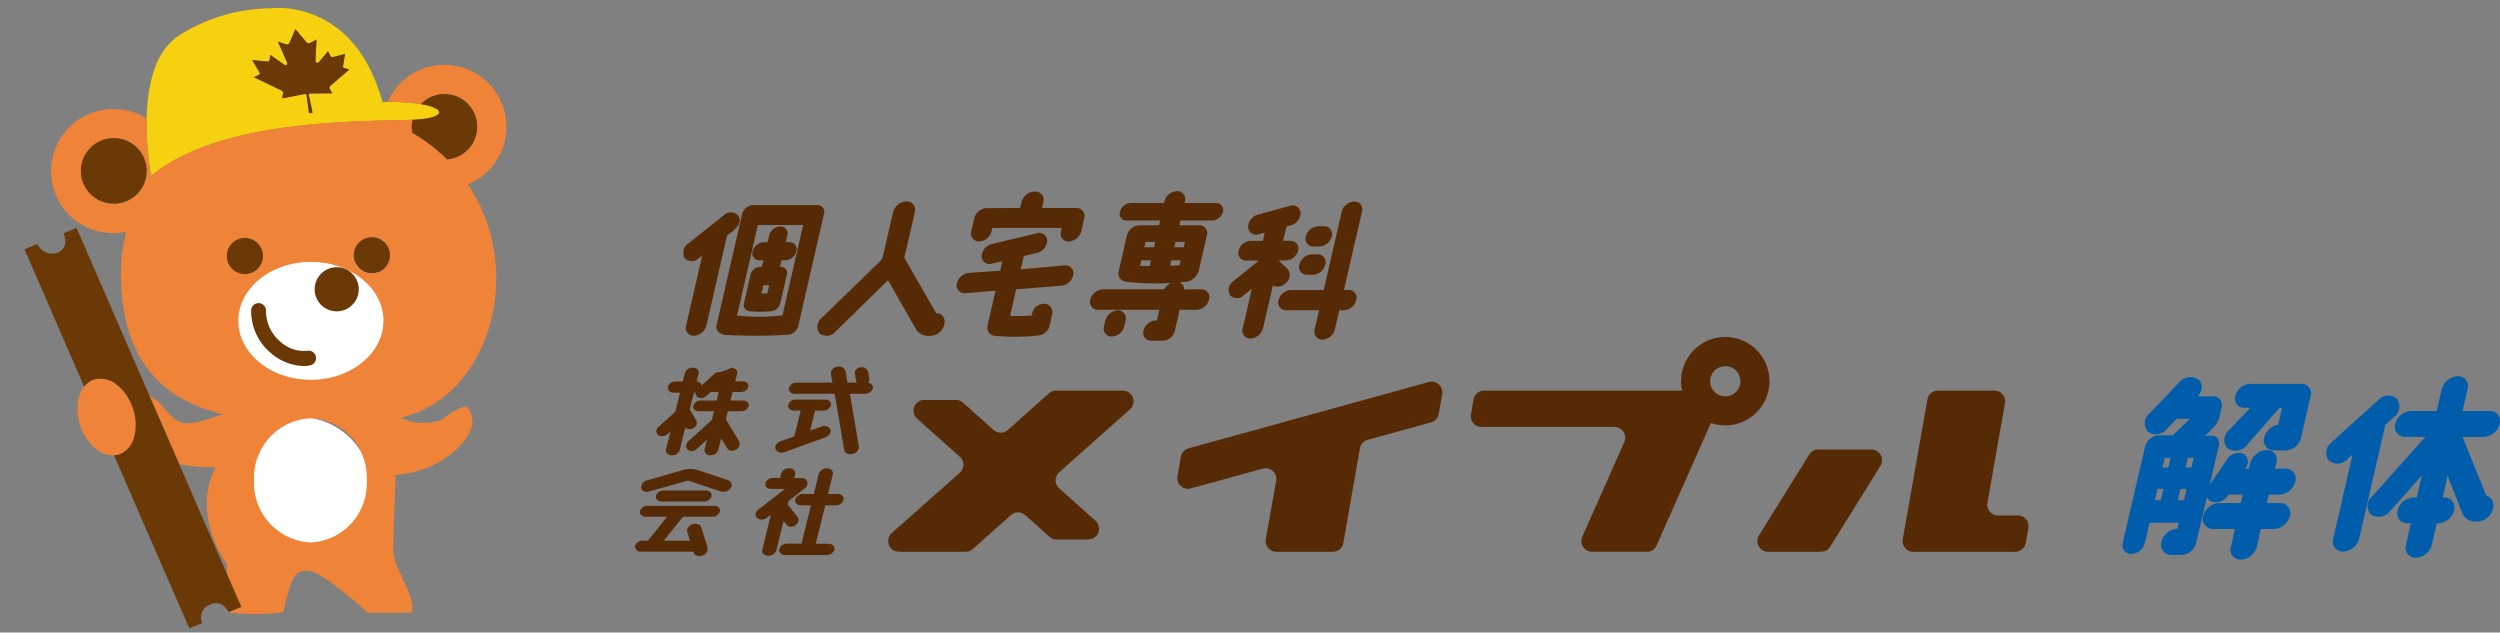 <svg xmlns="http://www.w3.org/2000/svg" width="256.332" height="64.858"><rect width="100%" height="100%" fill="#808080" stroke="none"/><defs><clipPath id="a"><path data-name="長方形 1" fill="none" d="M0 0h256.332v64.858H0z"/></clipPath><clipPath id="b"><path data-name="長方形 273" fill="none" d="M0 0h49.421v63.616H0z"/></clipPath></defs><g data-name="グループ 1" clip-path="url(#a)"><path data-name="パス 1" d="M94.034 42.93l4.377 3.9a1.1 1.1 0 010 1.641l-6.975 6.184a1.1 1.1 0 00.728 1.92h6.843a1.1 1.1 0 00.73-.278l3.915-3.488a1.1 1.1 0 011.46 0l2.5 2.227a1.1 1.1 0 00.73.278h3.256a1.1 1.1 0 00.732-1.917l-3.728-3.332a1.1 1.1 0 010-1.639l7.258-6.457a1.1 1.1 0 00-.73-1.918h-6.85a1.1 1.1 0 00-.731.278l-4.215 3.757a1.1 1.1 0 01-1.461 0l-3.133-2.8a1.1 1.1 0 00-.731-.278H94.76a1.1 1.1 0 00-.73 1.918" fill="#572a06"/><path data-name="パス 2" d="M121.083 46.832l-.355 1.993a1.1 1.1 0 001.372 1.251l7.374-2.024a1.1 1.1 0 011.372 1.25l-1.06 5.983a1.1 1.1 0 001.081 1.29h5.79a1.1 1.1 0 001.081-.908l1.7-9.7a1.1 1.1 0 01.789-.868l6.5-1.794a1.1 1.1 0 00.789-.867l.358-2.021a1.1 1.1 0 00-1.373-1.249l-24.636 6.8a1.1 1.1 0 00-.789.866" fill="#572a06"/><path data-name="パス 3" d="M151.898 43.777h13.646a1.1 1.1 0 011 1.543l-4.306 9.709a1.1 1.1 0 001 1.543h5.619a1.1 1.1 0 001-.653l5.567-12.549a4.532 4.532 0 10-2.956-3.322h-20.299a1.1 1.1 0 00-1.081.906l-.272 1.53a1.1 1.1 0 001.081 1.29m26.55-4.682a1.549 1.549 0 11-1.549-1.549 1.55 1.55 0 011.549 1.549" fill="#572a06"/><path data-name="パス 4" d="M181.285 56.575h5.436a1.1 1.1 0 00.932-.518l5.154-8.289a1.1 1.1 0 00-.932-1.678h-5.441a1.1 1.1 0 00-.932.518l-5.154 8.289a1.1 1.1 0 00.932 1.678" fill="#572a06"/><path data-name="パス 5" d="M196.175 56.575h10.45a1.1 1.1 0 001.081-.906l.271-1.529a1.1 1.1 0 00-1.081-1.29h-2.039a1.1 1.1 0 01-1.081-1.288l1.8-10.222a1.1 1.1 0 00-1.081-1.288h-5.792a1.1 1.1 0 00-1.081.907l-2.527 14.328a1.1 1.1 0 001.081 1.289" fill="#572a06"/><path data-name="パス 6" d="M67.5 44.624a.784.784 0 00.934-.1l.311-.284-.45 1.824a.464.464 0 00.083.405.638.638 0 00.513.217.826.826 0 00.806-.547l.578-2.345a.443.443 0 00.277.2.737.737 0 00.56-.1.6.6 0 00.265-.812l-.659-1.09.426-1.725a.886.886 0 00.177-.018.467.467 0 00.185.454.733.733 0 00.894-.08l.484-.432h.812l-.216.877h-1.649a.764.764 0 00-.743.515.429.429 0 00.077.376.589.589 0 00.473.2h1.572l-.221.9-2.383 2.152a.706.706 0 00-.255.493.543.543 0 00.16.4.713.713 0 00.908-.055l1.07-.965-.24.973a.463.463 0 00.083.405.639.639 0 00.513.217.826.826 0 00.806-.547l.293-1.19.636 1.041a.5.5 0 00.321.22.782.782 0 00.588-.119.653.653 0 00.277-.875l-1.341-2.215.206-.836h1.374a.771.771 0 00.755-.5.434.434 0 00-.081-.379.6.6 0 00-.481-.211h-1.3l.216-.877h.838a.766.766 0 00.758-.515.428.428 0 00-.077-.374.607.607 0 00-.488-.206h-.761l.19-.771a.458.458 0 00-.084-.4.636.636 0 00-.511-.221 4.146 4.146 0 01-1.592.5l-1.447 1.317a.444.444 0 00-.088-.192.6.6 0 00-.429-.21l.2-.8a.46.46 0 00-.084-.4.637.637 0 00-.511-.221.815.815 0 00-.806.547l-.214.867h-.729a.809.809 0 00-.79.537.448.448 0 00.084.392.624.624 0 00.5.22h.652l-.48 1.946-1.734 1.575a.6.6 0 00-.216.472.47.47 0 00.205.358" fill="#572a06"/><path data-name="パス 7" d="M80.015 45.253a.822.822 0 00-.481.42.5.5 0 000 .4.639.639 0 00.6.335.949.949 0 00.328-.06l4.173-1.51a.815.815 0 00.479-.4.529.529 0 00.023-.421.725.725 0 00-.93-.274l-1.14.406.506-2.052h.839a.792.792 0 00.774-.526.445.445 0 00-.08-.389.613.613 0 00-.492-.212h-3.007a.8.8 0 00-.788.526.438.438 0 00.081.382.63.63 0 00.506.219h.693l-.651 2.639z" fill="#572a06"/><path data-name="パス 8" d="M80.895 39.759a.451.451 0 00.083.4.624.624 0 00.5.216h4.1l.981 5.757a.483.483 0 00.225.34.718.718 0 00.387.105.892.892 0 00.253-.037.743.743 0 00.634-.779l-.915-5.386h1.552a.81.81 0 00.79-.536.456.456 0 00-.08-.4.587.587 0 00-.386-.2.507.507 0 00.122-.393l-.125-.719a.657.657 0 00-.77-.46.716.716 0 00-.5.257.466.466 0 00-.1.364l.128.761a.493.493 0 00.071.18h-.959l-.195-1.17a.674.674 0 00-.855-.445.7.7 0 00-.644.716l.155.9h-3.659a.8.8 0 00-.79.537" fill="#572a06"/><path data-name="パス 9" d="M65.701 56.562h5.392l.026.082a.492.492 0 00.263.3.717.717 0 00.314.068.88.88 0 00.318-.06.724.724 0 00.536-.814l-.634-2.042a.491.491 0 00-.244-.3.9.9 0 00-1.174.375.482.482 0 00-.029.376l.273.891h-2.688l1.983-2.458h3a.793.793 0 00.774-.526.432.432 0 00-.08-.376.617.617 0 00-.5-.213h-6.83a.787.787 0 00-.771.515.444.444 0 00.08.388.613.613 0 00.492.212h2.2l-1.969 2.451h-.532a.8.8 0 00-.774.526.44.44 0 00.082.385.62.62 0 00.491.216" fill="#572a06"/><path data-name="パス 10" d="M65.914 50.318a.736.736 0 00.623.079l4.014-1.127 3.358 1.121a.838.838 0 00.245.035.939.939 0 00.749-.362.527.527 0 00-.273-.839l-3.135-1.039a2.6 2.6 0 00-1.451 0l-3.665 1.05a.8.8 0 00-.641.746.427.427 0 00.182.333" fill="#572a06"/><path data-name="パス 11" d="M68.037 50.294a.792.792 0 00-.774.526.445.445 0 00.08.389.614.614 0 00.492.212h4.338a.793.793 0 00.774-.526.445.445 0 00-.081-.388.614.614 0 00-.492-.212z" fill="#572a06"/><path data-name="パス 12" d="M85.683 51.816a.815.815 0 00.806-.547.46.46 0 00-.084-.4.637.637 0 00-.511-.221h-.995l.491-1.991a.474.474 0 00-.087-.414.661.661 0 00-.531-.229.848.848 0 00-.825.569l-.509 2.066h-1.086a.826.826 0 00-.806.547.462.462 0 00.081.4.639.639 0 00.514.218h1.009l-.969 3.929h-1.47a.826.826 0 00-.806.547.459.459 0 00.084.4.636.636 0 00.511.221h4.243a.827.827 0 00.8-.541.459.459 0 00-.084-.4.636.636 0 00-.511-.221h-1.305l.969-3.929z" fill="#572a06"/><path data-name="パス 13" d="M77.463 52.781a.453.453 0 00.192.36.829.829 0 00.994-.061l.392-.3-.883 3.581a.464.464 0 00.087.4.647.647 0 00.519.229.866.866 0 00.837-.558l.743-3.013.314.393a.5.5 0 00.339.188.757.757 0 00.563-.148.729.729 0 00.305-.483.51.51 0 00-.115-.391l-.985-1.268.082-.335 1.678-1.317a.609.609 0 00.25-.671.631.631 0 00-.637-.379h-.707l.09-.364a.47.47 0 00-.083-.411.65.65 0 00-.523-.222.843.843 0 00-.823.558l-.108.438h-.729a.793.793 0 00-.774.526.444.444 0 00.081.388.613.613 0 00.492.212h1.426l-2.753 2.143a.641.641 0 00-.265.5" fill="#572a06"/><path data-name="パス 14" d="M74.256 34.329a53.479 53.479 0 006.408 0 1.21 1.21 0 001.193-.945l2.628-11.432a.711.711 0 00-.715-.929h-6.521a1.244 1.244 0 00-1.158.929l-2.628 11.432c-.109.472.284.819.791.945m3.454-11.259h4.645l-2.128 9.259a19.134 19.134 0 01-4.649.016z" fill="#572a06"/><path data-name="パス 15" d="M79.998 31.133l.688-2.992a.6.6 0 00-.61-.772h-.098l.156-.677h.378a1.225 1.225 0 001.142-.929.717.717 0 00-.715-.929h-.377l.159-.693a.717.717 0 00-.715-.929 1.225 1.225 0 00-1.142.929l-.159.693h-.394a1.241 1.241 0 00-1.143.929.717.717 0 00.716.929h.394l-.156.677h-.2a1.033 1.033 0 00-.964.772l-.688 2.992c-.1.441.2.709.606.787a14.063 14.063 0 002.157 0 1.12 1.12 0 00.968-.787m-1.332-1.055c-.224.016-.429.016-.6.016l.2-.85h.6z" fill="#572a06"/><path data-name="パス 16" d="M71.631 26.504l.368-.3-1.651 7.181a.8.8 0 00.8 1.039 1.4 1.4 0 001.278-1.039l2.122-9.228.693-.551c.631-.551.75-1.071.454-1.5a1.044 1.044 0 00-1.488-.031l-3.6 2.866a1.161 1.161 0 00-.422 1.5 1.008 1.008 0 001.449.063" fill="#572a06"/><path data-name="パス 17" d="M84.057 34.204a1.183 1.183 0 001.606-.2l5.385-5.275 2.762 4.834a1.5 1.5 0 001.388.882l.255-.016a1.513 1.513 0 001.363-1.134c.149-.646-.173-1.165-.756-1.165h-.063l-3.283-5.716c.027-.047 1.084-4.645 1.084-4.645a.865.865 0 00-.861-1.118 1.5 1.5 0 00-1.375 1.118l-1.035 4.5a1.1 1.1 0 01-.293.52l-6.019 5.842a1.111 1.111 0 00-.157 1.575" fill="#572a06"/><path data-name="パス 18" d="M100.387 24.756a1.383 1.383 0 001.278-1.039l.079-.347h7.117l-.08.347a.8.8 0 00.8 1.039 1.4 1.4 0 001.278-1.039l.311-1.354a.807.807 0 00-.8-1.039h-3.527l.148-.646a.848.848 0 00-.879-1.039 1.481 1.481 0 00-1.372 1.039l-.149.646-3.42.016a1.368 1.368 0 00-1.278 1.039l-.308 1.339a.807.807 0 00.8 1.039" fill="#572a06"/><path data-name="パス 19" d="M98.994 30.061l3.081-.252-.815 3.543a.852.852 0 00.79 1.086 22.42 22.42 0 004.353-.031 1.315 1.315 0 001.226-1.087l.253-1.1a.846.846 0 00-.824-1.071 1.254 1.254 0 00-1.217.913l-.062.268v.016a14.921 14.921 0 01-2.211.031l.622-2.708 4.637-.378a1.369 1.369 0 001.214-1.1.8.8 0 00-.893-.976l-4.483.394.311-1.354 1.367-.331a1.359 1.359 0 001.033-1.275.817.817 0 00-1.109-.724l-4.584 1.1a1.35 1.35 0 00-1.033 1.275.809.809 0 001.093.724l1.027-.22-.217.945-3.219.236a1.422 1.422 0 00-1.233 1.118.808.808 0 00.9.961" fill="#572a06"/><path data-name="パス 20" d="M112.594 31.763h6.282l-.25 1.086h-.095a1.383 1.383 0 00-1.278 1.039.794.794 0 00.8 1.039h1.134a1.3 1.3 0 001.293-1.1l.474-2.063h1.732a1.383 1.383 0 001.278-1.039.8.8 0 00-.8-1.055h-1.756a.772.772 0 00-.463-.724l.641-.047a1.565 1.565 0 001.322-1.136l.829-3.606a.79.79 0 00-.749-1.055h-2.063l.113-.488h3.259a1.21 1.21 0 001.1-.9.717.717 0 00-.722-.9h-3.228l.04-.173a.8.8 0 00-.816-1.039 1.383 1.383 0 00-1.278 1.039l-.04.173h-3.425a1.211 1.211 0 00-1.1.9.7.7 0 00.691.9h3.432l-.112.488h-2.031a1.4 1.4 0 00-1.266 1.055l-.829 3.606a.869.869 0 00.7 1.118 24.472 24.472 0 004.631.126 1.521 1.521 0 00-.672.662h-6.3a1.4 1.4 0 00-1.282 1.055.807.807 0 00.8 1.039m5.283-4.488c-.252 0-.705-.016-.969-.031l.127-.551h.976zm.442-1.921h-.976l.127-.551h.976zm2.221-.551h.96l-.127.551h-.96zm-.561 2.441l.127-.551h.961l-.116.5c-.291.031-.719.047-.971.047" fill="#572a06"/><path data-name="パス 21" d="M113.332 32.865l-.137.6a.8.8 0 00.8 1.039 1.368 1.368 0 001.278-1.039l.137-.6a.8.8 0 00-.8-1.039 1.4 1.4 0 00-1.278 1.039" fill="#572a06"/><path data-name="パス 22" d="M134.022 28.172h.583a1.388 1.388 0 001.282-1.055.8.8 0 00-.8-1.039h-.583a1.4 1.4 0 00-1.278 1.039.811.811 0 00.8 1.055" fill="#572a06"/><path data-name="パス 23" d="M132.371 29.735a1.368 1.368 0 00-1.278 1.039.8.8 0 00.8 1.039h3.354l-.452 1.968a.807.807 0 00.8 1.039 1.383 1.383 0 001.276-1.042l.452-1.968h.457a1.383 1.383 0 001.278-1.039.794.794 0 00-.8-1.039h-.456l1.846-8.031a.794.794 0 00-.8-1.039 1.383 1.383 0 00-1.278 1.039l-1.846 8.031z" fill="#572a06"/><path data-name="パス 24" d="M134.688 25.275h.583a1.369 1.369 0 001.278-1.039.8.8 0 00-.8-1.039h-.583a1.4 1.4 0 00-1.278 1.039.8.8 0 00.8 1.039" fill="#572a06"/><path data-name="パス 25" d="M127.539 30.267l.813-.662-.931 4.047a.8.8 0 00.8 1.055 1.4 1.4 0 001.282-1.055l1.007-4.377a1.154 1.154 0 001.333-.252 1.039 1.039 0 00.175-1.449l-.919-.866h.756a1.354 1.354 0 001.239-1.008.781.781 0 00-.776-1.008h-.756l.337-1.464.454-.126a1.36 1.36 0 001.005-1.291.832.832 0 00-1.147-.693l-3.245.9a1.326 1.326 0 00-.99 1.291.814.814 0 001.132.693l.568-.142-.192.835h-1.245A1.338 1.338 0 00127 25.703a.775.775 0 00.776 1.008h1.244l-.015.063-2.572 2.079a1.066 1.066 0 00-.31 1.417.992.992 0 001.417 0" fill="#572a06"/><path data-name="パス 26" d="M218.534 56.798a1.506 1.506 0 001.392-1.148l.472-2.055h3l-.143.624a1.81 1.81 0 00-1.635 1.329 1.045 1.045 0 001.019 1.35h.946a1.643 1.643 0 001.629-1.39c.088-.383.58-2.437 1.067-4.552a.84.84 0 00.366.423 1.437 1.437 0 001.752-.524l.113-.141h1.45l-.2.866h-2.215a1.773 1.773 0 00-1.655 1.329 1.036 1.036 0 001.043 1.329h2.215l-.4 1.813a1.012 1.012 0 001 1.329 1.793 1.793 0 001.655-1.329l.4-1.813h1.349a1.789 1.789 0 001.635-1.329 1.024 1.024 0 00-1.023-1.329h-1.346l.2-.866h1.067a1.793 1.793 0 001.655-1.329 1.027 1.027 0 00-1.043-1.33h-1.067l.15-.564a1 1 0 00-.958-1.35 1.846 1.846 0 00-1.7 1.35l-.149.564h-.4l.03-.04a.95.95 0 00-.2-1.49 1.353 1.353 0 00-1.64.564l-1.781 2.578c.472-2.054.909-3.867.909-3.867.1-.443-.037-1.067-.627-1.128l-.77.02.731-.725a2.615 2.615 0 00.76-1.289l.2-.886a.869.869 0 00-.844-1.148h-1.591c.481-.6.574-1.269.072-1.712a1.493 1.493 0 00-1.974.262l-3.052 3.2a1.319 1.319 0 00-.169 1.873 1.432 1.432 0 001.938-.282l1.006-1.047h1.369c-.494.483-1.319 1.269-1.758 1.692h-1.43a1.528 1.528 0 00-1.421 1.188l-2.28 9.829a.884.884 0 00.884 1.148m5.788-9.849h.6l-.227.987h-.6zm-.752 3.182h.624l-.268 1.168h-.624zm-1.625-3.182h.6l-.227.987h-.6zm-.731 3.182h.6l-.268 1.168h-.6z" fill="#005dab"/><path data-name="パス 27" d="M228.533 46.063a1.535 1.535 0 001.932-.523l3.253-3.726h.262l-.4 1.732a1.783 1.783 0 00-1.429 1.309 1.024 1.024 0 001.024 1.329h1.128a1.665 1.665 0 001.593-1.148l1.06-4.612a.971.971 0 00-1.023-1.067h-5.216a1.625 1.625 0 00-1.525 1.289.913.913 0 00.96 1.168h.564c-.6.685-1.558 1.611-2.292 2.437a1.186 1.186 0 00.107 1.813" fill="#005dab"/><path data-name="パス 28" d="M240.707 47.07c.178-.161.336-.322.509-.463l-1.982 8.62a1.024 1.024 0 001.023 1.329 1.789 1.789 0 001.635-1.329l2.681-11.662.89-.806a1.338 1.338 0 00.29-1.873 1.365 1.365 0 00-1.905.141s-3.857 3.464-4.781 4.33a1.341 1.341 0 00-.29 1.873 1.419 1.419 0 001.93-.161" fill="#005dab"/><path data-name="パス 29" d="M245.584 43.465a1.036 1.036 0 001.044 1.329h2.054l-5.5 6.143a1.262 1.262 0 00-.043 1.853 1.515 1.515 0 001.945-.4l3.234-3.646-.519 2.256h-.322a1.77 1.77 0 00-1.635 1.329 1.016 1.016 0 001.023 1.329h.322l-.5 2.2a1.032 1.032 0 001.023 1.329 1.77 1.77 0 001.635-1.329l.5-2.2h.141a1.75 1.75 0 001.635-1.329A1.024 1.024 0 00250.598 51h-.141l.509-2.215 1.534 3.927a1.448 1.448 0 001.254.765h.261a1.729 1.729 0 001.6-1.349 1.022 1.022 0 00-.686-1.309l-2.442-6.022h2.175a1.789 1.789 0 001.635-1.329 1.024 1.024 0 00-1.024-1.329h-2.775l.514-2.236a1.024 1.024 0 00-1.024-1.329 1.788 1.788 0 00-1.634 1.329l-.514 2.236h-2.6a1.773 1.773 0 00-1.655 1.329" fill="#005dab"/><g data-name="グループ 445"><g data-name="グループ 444" clip-path="url(#b)" transform="translate(2.511 .813)"><path data-name="パス 1884" d="M28.182 41.943a7.42 7.42 0 11-7.433 7.42 7.426 7.426 0 017.433-7.42z" fill="#fff"/><path data-name="パス 1883" d="M30.228 25.436c5.235 0 9.479 3.283 9.479 7.334s-4.244 7.334-9.479 7.334-9.479-3.284-9.479-7.334 4.244-7.334 9.479-7.334z" fill="#fff"/><path data-name="パス 1872" d="M12.762 15.717c.116.925.229 1.5.229 1.5a15.385 15.385 0 012.433-1.639 21.7 21.7 0 012.776-1.273c4.949-1.88 11-2.453 15.682-2.662 1.024-.047 1.986-.076 2.852-.1h.169l.3-.007c.942-.022 1.76-.037 2.414-.06h.172c3.426-.145 3.537-1.15.861-1.607l-.184-.03a20.062 20.062 0 00-3.041-.194h-.181c-.176 0-.355 0-.54.009a18.678 18.678 0 00-1.041-2.9C32.151-.879 25.33.033 25.33.033a18.022 18.022 0 00-9.664 2.9 6.8 6.8 0 00-2.339 3.357 13.694 13.694 0 00-.637 2.775 21.25 21.25 0 00-.167 2.254q-.007.3-.007.6c0 .321.006.636.016.942.038 1.106.134 2.1.229 2.855M23.516 5.357l1.316.132c.191.019.273-.03.293-.174l.07-.5a.544.544 0 01.052.026l.772.545c.195.138.389.276.584.41a.278.278 0 00.251.047c.093-.031.092-.1.087-.17a.316.316 0 00-.028-.1L26.1 3.721c-.038-.087-.072-.175-.115-.278l.734.255c.234.082.374.048.455-.137l.262-.6.345-.787 1.105 1.315a.314.314 0 00.439.083c.172-.09.341-.183.512-.274.029-.016.06-.028.1-.047a.46.46 0 01.005.063l-.055 1.047c-.018.34-.039.679-.051 1.016 0 .091 0 .2.135.237s.206-.047.27-.123l.813-.97c.019-.022.04-.044.07-.075.086.168.163.321.242.473a.223.223 0 00.288.113l.742-.191c.155-.04.309-.078.474-.118 0 .035 0 .056-.006.076l-.092.534c-.036.209-.072.417-.105.625-.021.135.013.174.167.219l.471.14-.093.077-1.826 1.568a.236.236 0 00-.07.351c.081.142.158.285.242.436h-.565l-1.642.02c-.147 0-.221.065-.2.179l.162.757.158.74c.023.109.036.189.058.307l-.364.043c-.048-.366-.1-.739-.145-1.109a52.696 52.696 0 00-.1-.744c-.011-.083-.121-.132-.236-.11l-1.768.342-.5.094c.032-.181.057-.346.09-.511.028-.139-.042-.237-.2-.313q-1.23-.591-2.511-1.21c-.09-.043-.187-.079-.281-.118v-.017c.173-.083.343-.168.516-.248a.129.129 0 00.085-.179.592.592 0 00-.049-.1c-.2-.339-.4-.681-.606-1.026-.037-.063-.07-.128-.11-.2.067 0 .112.006.158.011" fill="#f5d10f"/><path data-name="パス 1873" d="M9.168 23.084a6.38 6.38 0 001.249-.123 17.5 17.5 0 00-.523 4.23c0 8.065 3.4 12.794 10.516 14.482-1.167.293-2.7.987-3.882.91-.986-.064-1.69-.936-2.332-1.687a4.308 4.308 0 00-1.384-1.14l.968 2.226 2.09 4.802a18.451 18.451 0 003.74.308c-2.61 4.919 1.137 9.914 1.137 9.914v1l1.479 3.408-1.333.551a1.634 1.634 0 00-.145-.281v.273a21.6 21.6 0 005.782 0c.965-4.17 1.34-4.383 2.833-4.191 1.316.17 5.88 4.275 5.88 4.275 2.535-.039 4.464-.039 4.464-.039.528-1.689-1.929-4.512-1.89-6.46a330.05 330.05 0 01.219-7.107l.022-.555a10.405 10.405 0 005.3-1.856 9.1 9.1 0 00.714-.583 7.669 7.669 0 001.294-1.422 3.569 3.569 0 00.359-.68 2.271 2.271 0 00-.436-2.5 5.673 5.673 0 00-2.263 1.226 3.412 3.412 0 01-.476.25 5.5 5.5 0 01-3.988-.3 10.9 10.9 0 002.846-1.078c6.274-3.444 8.86-12.765 5.442-20.362a16.642 16.642 0 00-1.387-2.487 6.361 6.361 0 10-8.227-8.453h.181a20.139 20.139 0 013.04.194l.185.031a3.353 3.353 0 112.689 5.665 18.049 18.049 0 00-3.569-2.722 3.278 3.278 0 01-.06-.619 3.387 3.387 0 01.079-.717h-.172c-.656.023-1.473.038-2.415.06l-.3.007h-.169c-.866.021-1.828.051-2.852.1-4.68.21-10.733.782-15.682 2.663a21.74 21.74 0 00-2.765 1.287 15.34 15.34 0 00-2.432 1.639s-.114-.575-.23-1.5a32.38 32.38 0 01-.229-2.855c-.01-.306-.016-.621-.016-.942 0-.2 0-.4.007-.6a6.32 6.32 0 00-2.889-.938 6.526 6.526 0 00-.466-.019 6.361 6.361 0 100 12.721m20.155 31.716a6.1 6.1 0 01-5.788-6.368 6.1 6.1 0 015.788-6.368 6.018 6.018 0 015.748 5.621 7.263 7.263 0 01.041.747 7.049 7.049 0 01-.039.719 6.02 6.02 0 01-5.75 5.649m6.285-31.292a1.85 1.85 0 11-1.849 1.85 1.85 1.85 0 011.849-1.85m1.192 8.57c0 3.338-3.331 6.044-7.441 6.044s-7.436-2.71-7.436-6.044 3.331-6.044 7.441-6.044 7.441 2.706 7.441 6.044m-14.21-8.5a1.85 1.85 0 11-1.851 1.85 1.849 1.849 0 011.851-1.85M6.537 14.629a3.347 3.347 0 012.56-1.273h.071a3.361 3.361 0 11-2.631 1.277" fill="#ef8337"/><path data-name="パス 1874" d="M9.395 38.583a2.511 2.511 0 00-2.291-.47 2.152 2.152 0 00-.989.715 3.073 3.073 0 00-.535 1.059 5.323 5.323 0 001.852 5.418 2.726 2.726 0 001.748.574 2.057 2.057 0 00.543-.1 2.509 2.509 0 001.523-1.774c.015-.051.026-.1.039-.157a5.066 5.066 0 00-.174-2.822 5.691 5.691 0 00-.312-.74 4.752 4.752 0 00-1.4-1.7" fill="#ef8337"/><path data-name="パス 1875" d="M9.168 20.063a3.355 3.355 0 000-6.71h-.071a3.353 3.353 0 00.071 6.706" fill="#6a3906"/><path data-name="パス 1876" d="M43.335 15.526a3.353 3.353 0 10-2.689-5.666c2.677.457 2.565 1.462-.861 1.608a3.3 3.3 0 00-.019 1.336 18.049 18.049 0 013.569 2.722" fill="#6a3906"/><path data-name="パス 1877" d="M22.598 27.285a1.85 1.85 0 10-1.85-1.85 1.849 1.849 0 001.85 1.85" fill="#6a3906"/><path data-name="パス 1878" d="M35.615 27.213a1.85 1.85 0 10-1.85-1.85 1.85 1.85 0 001.85 1.85" fill="#6a3906"/><path data-name="パス 1879" d="M28.983 35.158a3.545 3.545 0 01-2.681-.882 4.142 4.142 0 01-1.542-3.251.76.76 0 10-1.52 0 5.624 5.624 0 002.1 4.428 5.321 5.321 0 003.258 1.262 3.45 3.45 0 00.687-.067.76.76 0 10-.3-1.491" fill="#6a3906"/><path data-name="パス 1880" d="M29.75 28.848a2.262 2.262 0 102.266-2.262 2.262 2.262 0 00-2.262 2.262" fill="#6a3906"/><path data-name="パス 1881" d="M6.12 38.828a2.152 2.152 0 01.989-.715 2.511 2.511 0 012.291.47 4.747 4.747 0 011.4 1.7 5.691 5.691 0 01.312.74 5.066 5.066 0 01.174 2.822c-.013.052-.024.106-.039.157a2.509 2.509 0 01-1.523 1.774 2.057 2.057 0 01-.542.1l3.487 8.021 4.231 9.718 1.333-.55a1.352 1.352 0 01.78-1.868 1.29 1.29 0 011.738.486 1.629 1.629 0 01.148.281l1.334-.55-1.485-3.408-2.743-6.309-2.135-4.91-2.089-4.805-.968-2.226-3.256-7.49-4.223-9.717L4 23.1s.726 1.45-.641 2a1.608 1.608 0 01-2.025-.9L0 24.751l4.224 9.717z" fill="#6a3906"/><path data-name="パス 1882" d="M24.073 6.575a.569.569 0 01.049.1.13.13 0 01-.085.179c-.174.081-.344.165-.516.248v.017c.094.039.19.075.281.118l2.511 1.21c.158.076.228.174.2.313-.033.165-.059.33-.09.511l.5-.094 1.769-.342c.114-.022.224.028.236.11.033.25.064.5.1.744.049.37.1.744.146 1.109l.363-.043c-.022-.118-.034-.2-.057-.307l-.158-.74-.161-.757c-.025-.114.049-.178.2-.179l1.637-.013h.564l-.242-.437a.235.235 0 01.07-.351l1.823-1.577.092-.077-.471-.14c-.154-.045-.188-.085-.167-.22.032-.208.069-.416.1-.625l.093-.534c0-.021 0-.042.006-.077l-.473.118-.742.191a.222.222 0 01-.288-.112c-.079-.152-.156-.3-.243-.474-.029.032-.051.053-.069.075l-.812.975c-.064.076-.135.16-.27.123s-.138-.147-.135-.237c.013-.338.033-.676.052-1.016s.037-.7.055-1.047a.46.46 0 00-.005-.063c-.041.019-.072.032-.1.047-.171.091-.34.184-.512.274a.314.314 0 01-.439-.083l-1.1-1.315-.346.787-.261.6c-.088.2-.21.223-.455.137l-.734-.255c.043.1.077.191.116.278l.813 1.853a.332.332 0 01.028.1c.006.068.006.139-.087.17a.278.278 0 01-.251-.047 69.123 69.123 0 01-.584-.41l-.772-.545a.513.513 0 00-.052-.026l-.07.5c-.02.144-.1.193-.293.174l-1.316-.132c-.045 0-.09-.007-.158-.012.04.074.073.139.11.2q.3.518.606 1.027" fill="#6a3906"/></g></g></g></svg>